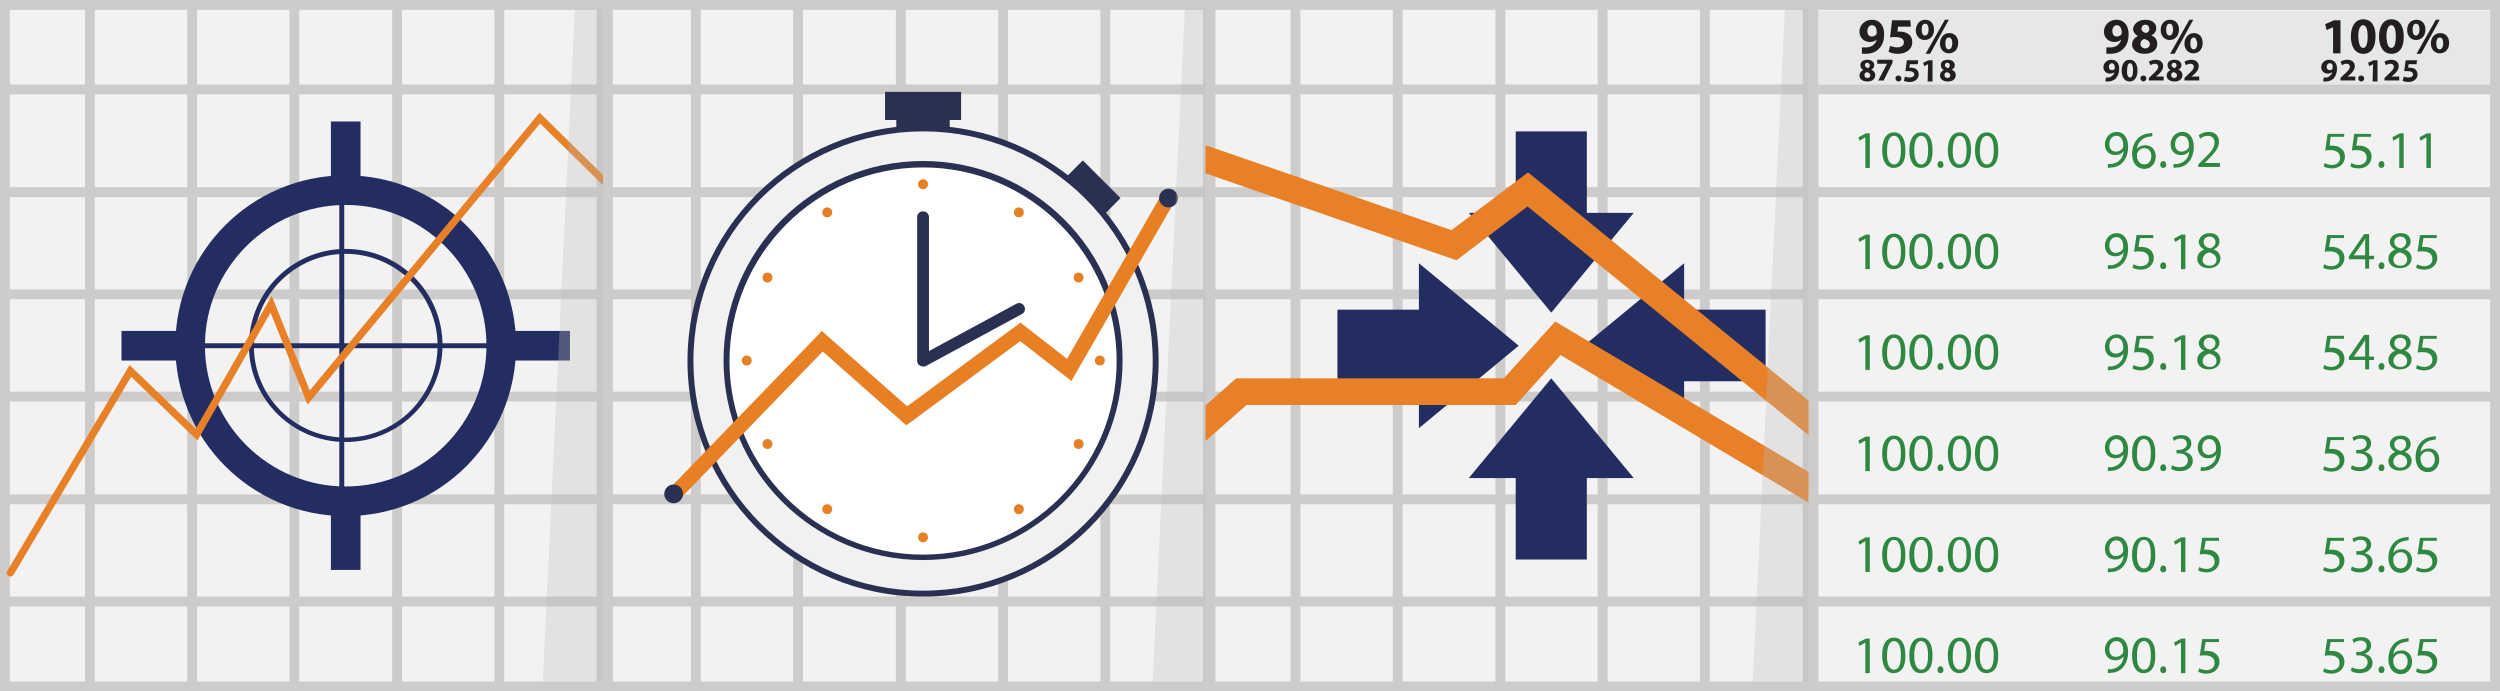 <svg xmlns="http://www.w3.org/2000/svg" width="506.2" height="140" viewBox="0 0 506.2 140"><rect x="0" y="0" width="506.2" height="140" fill="#808080" stroke="none"/><path fill="#F3F2F2" d="M1 1h138v138H1z"/><path fill="#CDCCCB" d="M138 2v136H2V2h136m2-2H0v140h140V0z"/><path d="M18.2 140V0m20.7 140V0m20.7 140V0m20.8 140V0m20.7 140V0m20.7 140V0M0 18.1h140M0 38.9h140M0 59.6h140M0 80.3h140M0 101.1h140M0 121.8h140" fill="none" stroke="#CDCCCB" stroke-width="2"/><path fill="#232D61" d="M70 41.5c15.7 0 28.5 12.8 28.5 28.5S85.7 98.5 70 98.5 41.5 85.7 41.5 70 54.3 41.5 70 41.5m0-6c-19 0-34.5 15.4-34.5 34.5 0 19 15.4 34.5 34.5 34.5s34.5-15.4 34.5-34.5S89 35.5 70 35.5zm0 15.9c10.2 0 18.6 8.3 18.6 18.6 0 10.2-8.3 18.6-18.6 18.6S51.4 80.3 51.4 70 59.8 51.4 70 51.4m0-1c-10.8 0-19.6 8.8-19.6 19.6S59.2 89.5 70 89.5s19.6-8.8 19.6-19.6S80.8 50.4 70 50.4z"/><path d="M70 24.6V40m0 59.9v15.5" fill="none" stroke="#232D61" stroke-width="6"/><g fill="none" stroke="#232D61"><path stroke-width="6" d="M115.4 70H100"/><path d="M99.2 70h-60m30 29.9V40"/><path stroke-width="6" d="M40 70H24.6"/></g><path fill="none" stroke="#E78026" stroke-width="1.486" stroke-linecap="round" d="M2.1 116l24.3-40.9L39.8 88l15.1-26.4 7.6 18.9 46.8-56.6 28.5 28"/><path opacity=".3" fill="#BBBDBF" d="M109.9 138h20V1.7h-13.5z"/><path fill="#F3F2F2" d="M123.1 1h138v138h-138z"/><path fill="#CDCCCB" d="M260.1 2v136h-136V2h136m2-2h-140v140h140V0z"/><path d="M140.9 140V0m20.7 140V0m20.8 140V0m20.7 140V0m20.7 140V0m20.8 140V0M122.1 18.1h140m-140 20.8h140m-140 20.7h140m-140 20.7h140m-140 20.8h140m-140 20.7h140" fill="none" stroke="#CDCCCB" stroke-width="2"/><path fill="#293052" d="M181.5 21.5h10.8v5.7h-10.8zm-2.3-2.9h15.4v5.7h-15.4zm43.66 25.542l-7.636-7.637 4.03-4.03 7.637 7.637z"/><path fill="#F1F1F1" d="M186.9 120.1c-25.9 0-47.1-21.1-47.1-47.1s21.1-47.1 47.1-47.1S234 47 234 73s-21.1 47.1-47.1 47.1z"/><path fill="#293052" d="M186.9 26.6c25.6 0 46.5 20.8 46.5 46.5 0 25.6-20.8 46.5-46.5 46.5s-46.5-20.8-46.5-46.5 20.9-46.5 46.5-46.5m0-1.2c-26.3 0-47.7 21.3-47.7 47.7 0 26.3 21.3 47.7 47.7 47.7 26.3 0 47.7-21.3 47.7-47.7 0-26.4-21.4-47.7-47.7-47.7z"/><path fill="#fff" d="M186.9 112.8c-21.9 0-39.8-17.9-39.8-39.8s17.9-39.8 39.8-39.8 39.8 17.9 39.8 39.8c0 22-17.8 39.8-39.8 39.8z"/><path fill="#293052" d="M186.9 33.9c21.6 0 39.2 17.6 39.2 39.2s-17.6 39.2-39.2 39.2-39.2-17.6-39.2-39.2c.1-21.6 17.6-39.2 39.2-39.2m0-1.3c-22.3 0-40.4 18.1-40.4 40.4s18.1 40.4 40.4 40.4c22.3 0 40.4-18.1 40.4-40.4.1-22.3-18.1-40.4-40.4-40.4zm0 41.6c-.7 0-1.2-.5-1.2-1.2V44c0-.7.5-1.2 1.2-1.2s1.2.5 1.2 1.2v29c0 .7-.5 1.2-1.2 1.2zm0 0c-.4 0-.8-.2-1-.6-.3-.6-.1-1.3.5-1.6l19.4-10.5c.6-.3 1.3-.1 1.6.5.3.6.1 1.3-.5 1.6l-19.4 10.5c-.2.1-.4.1-.6.1z"/><circle fill="#E78024" cx="151.2" cy="73" r="1"/><circle fill="#E78024" cx="222.7" cy="73" r="1"/><circle fill="#E78024" cx="167.5" cy="103.1" r="1"/><circle fill="#E78024" cx="206.3" cy="43" r="1"/><circle fill="#E78024" cx="155.4" cy="89.9" r="1"/><circle fill="#E78024" cx="218.4" cy="56.2" r="1"/><circle fill="#E78024" cx="206.3" cy="103.1" r="1"/><circle fill="#E78024" cx="167.5" cy="43" r="1"/><circle fill="#E78024" cx="218.4" cy="89.9" r="1"/><circle fill="#E78024" cx="155.4" cy="56.2" r="1"/><circle fill="#E78024" cx="186.9" cy="37.3" r="1"/><circle fill="#E78024" cx="186.9" cy="108.8" r="1"/><path fill="none" stroke="#E78024" stroke-width="3" d="M136.6 100l29.9-30.9 17.1 15.1 23-17 9.9 7.7 20-34.8"/><circle fill="#293052" cx="136.4" cy="100" r="1.9"/><circle fill="#293052" cx="236.6" cy="40.1" r="1.9"/><path opacity=".3" fill="#BBBDBF" d="M233.4 138h20V1.7h-13.5z"/><path fill="#F3F2F2" d="M245.1 1h138v138h-138z"/><path fill="#CDCCCB" d="M382.1 2v136h-136V2h136m2-2h-140v140h140V0z"/><path d="M262.3 140V0M283 140V0m20.8 140V0m20.7 140V0m20.7 140V0M366 140V0M244.1 18.1h140m-140 20.8h140m-140 20.7h140m-140 20.7h140m-140 20.8h140m-140 20.7h140" fill="none" stroke="#CDCCCB" stroke-width="2"/><path d="M287.3 86.7L307.5 70l-20.2-16.7v9.4h-16.5v14.5h16.5zm53.7 0L320.7 70 341 53.3v9.4h16.5v14.5H341zm-43.6-43.6l16.7 20.2 16.7-20.2h-9.5V26.6h-14.4v16.5zm0 53.7l16.7-20.2 16.7 20.2h-9.5v16.5h-14.4V96.8z" fill="#232D61"/><path fill="#E78026" d="M309.3 41.8l74.8 60.9v-7l-74.7-60.8-15.5 11.7-49.8-17.2v5.7l50.8 17.6zm5.6 23.3l-10.4 11.5h-54.2l-6.2 5.5v7.2l8.3-7.3h54.5l9.1-10.1 68.1 40.5v-6.2z"/><path opacity=".3" fill="#BBBDBF" d="M354.9 138h20V1.7h-13.5z"/><path fill="#F3F2F2" d="M367.2 1h138v138h-138z"/><path fill="#CDCCCB" d="M504.2 2v136h-136V2h136m2-2h-140v140h140V0z"/><path d="M366.2 18.1h140m-140 20.8h140m-140 20.7h140m-140 20.7h140m-140 20.8h140m-140 20.7h140" fill="none" stroke="#CDCCCB" stroke-width="2"/><path d="M377.7 27.8l-1.2.7-.2-.7 1.5-.8h.8v7h-.9v-6.2zm5.7 6.2c-1.4 0-2.3-1.3-2.3-3.6 0-2.4 1-3.6 2.4-3.6 1.5 0 2.3 1.3 2.3 3.5.1 2.4-.8 3.7-2.4 3.7zm.1-.7c1 0 1.4-1.1 1.4-2.9 0-1.7-.4-2.9-1.4-2.9-.9 0-1.4 1.1-1.4 2.9-.1 1.8.5 2.9 1.4 2.9zm5.4.7c-1.4 0-2.3-1.3-2.3-3.6 0-2.4 1-3.6 2.4-3.6 1.5 0 2.3 1.3 2.3 3.5.1 2.4-.8 3.7-2.4 3.7zm.1-.7c1 0 1.4-1.1 1.4-2.9 0-1.7-.4-2.9-1.4-2.9-.9 0-1.4 1.1-1.4 2.9 0 1.8.5 2.9 1.4 2.9zm3.9.7c-.4 0-.6-.3-.6-.7 0-.4.3-.7.6-.7.4 0 .6.3.6.7.1.4-.2.7-.6.7zm3.8 0c-1.4 0-2.3-1.3-2.3-3.6 0-2.4 1-3.6 2.4-3.6 1.5 0 2.3 1.3 2.3 3.5 0 2.4-.9 3.7-2.4 3.7zm.1-.7c1 0 1.4-1.1 1.4-2.9 0-1.7-.4-2.9-1.4-2.9-.9 0-1.4 1.1-1.4 2.9-.1 1.8.5 2.9 1.4 2.9zm5.4.7c-1.4 0-2.3-1.3-2.3-3.6 0-2.4 1-3.6 2.4-3.6 1.5 0 2.3 1.3 2.3 3.5.1 2.4-.8 3.7-2.4 3.7zm.1-.7c1 0 1.4-1.1 1.4-2.9 0-1.7-.4-2.9-1.4-2.9-.9 0-1.4 1.1-1.4 2.9-.1 1.8.5 2.9 1.4 2.9zm-24.6 15l-1.2.7-.2-.7 1.5-.8h.8v7h-.9v-6.2zm5.7 6.2c-1.4 0-2.3-1.3-2.3-3.6 0-2.4 1-3.6 2.4-3.6 1.5 0 2.3 1.3 2.3 3.5.1 2.4-.8 3.7-2.4 3.7zm.1-.7c1 0 1.4-1.1 1.4-2.9 0-1.7-.4-2.9-1.4-2.9-.9 0-1.4 1.1-1.4 2.9-.1 1.8.5 2.9 1.4 2.9zm5.4.7c-1.4 0-2.3-1.3-2.3-3.6 0-2.4 1-3.6 2.4-3.6 1.5 0 2.3 1.3 2.3 3.5.1 2.4-.8 3.7-2.4 3.7zm.1-.7c1 0 1.4-1.1 1.4-2.9 0-1.7-.4-2.9-1.4-2.9-.9 0-1.4 1.1-1.4 2.9 0 1.8.5 2.9 1.4 2.9zm3.9.7c-.4 0-.6-.3-.6-.7 0-.4.3-.7.6-.7.4 0 .6.3.6.7.1.4-.2.7-.6.7zm3.8 0c-1.4 0-2.3-1.3-2.3-3.6 0-2.4 1-3.6 2.4-3.6 1.5 0 2.3 1.3 2.3 3.5 0 2.4-.9 3.7-2.4 3.7zm.1-.7c1 0 1.4-1.1 1.4-2.9 0-1.7-.4-2.9-1.4-2.9-.9 0-1.4 1.1-1.4 2.9-.1 1.8.5 2.9 1.4 2.9zm5.4.7c-1.4 0-2.3-1.3-2.3-3.6 0-2.4 1-3.6 2.4-3.6 1.5 0 2.3 1.3 2.3 3.5.1 2.4-.8 3.7-2.4 3.7zm.1-.7c1 0 1.4-1.1 1.4-2.9 0-1.7-.4-2.9-1.4-2.9-.9 0-1.4 1.1-1.4 2.9-.1 1.8.5 2.9 1.4 2.9zm-24.6 14.9l-1.2.7-.2-.7 1.5-.8h.8v7h-.9v-6.2zm5.7 6.2c-1.4 0-2.3-1.3-2.3-3.6 0-2.4 1-3.6 2.4-3.6 1.5 0 2.3 1.3 2.3 3.5.1 2.4-.8 3.7-2.4 3.7zm.1-.7c1 0 1.4-1.1 1.4-2.9 0-1.7-.4-2.9-1.4-2.9-.9 0-1.4 1.1-1.4 2.9-.1 1.8.5 2.9 1.4 2.9zm5.4.7c-1.4 0-2.3-1.3-2.3-3.6 0-2.4 1-3.6 2.4-3.6 1.5 0 2.3 1.3 2.3 3.5.1 2.4-.8 3.7-2.4 3.7zm.1-.7c1 0 1.4-1.1 1.4-2.9 0-1.7-.4-2.9-1.4-2.9-.9 0-1.4 1.1-1.4 2.9s.5 2.9 1.4 2.9zm3.9.7c-.4 0-.6-.3-.6-.7 0-.4.3-.7.6-.7.4 0 .6.3.6.7.1.5-.2.7-.6.7zm3.8 0c-1.4 0-2.3-1.3-2.3-3.6 0-2.4 1-3.6 2.4-3.6 1.5 0 2.3 1.3 2.3 3.5 0 2.4-.9 3.7-2.4 3.7zm.1-.7c1 0 1.4-1.1 1.4-2.9 0-1.7-.4-2.9-1.4-2.9-.9 0-1.4 1.1-1.4 2.9-.1 1.8.5 2.9 1.4 2.9zm5.4.7c-1.4 0-2.3-1.3-2.3-3.6 0-2.4 1-3.6 2.4-3.6 1.5 0 2.3 1.3 2.3 3.5.1 2.4-.8 3.7-2.4 3.7zm.1-.7c1 0 1.4-1.1 1.4-2.9 0-1.7-.4-2.9-1.4-2.9-.9 0-1.4 1.1-1.4 2.9-.1 1.8.5 2.9 1.4 2.9zm-24.6 15l-1.2.7-.2-.7 1.5-.8h.8v7h-.9v-6.2zm5.7 6.2c-1.4 0-2.3-1.3-2.3-3.6 0-2.4 1-3.6 2.4-3.6 1.5 0 2.3 1.3 2.3 3.5.1 2.4-.8 3.7-2.4 3.7zm.1-.7c1 0 1.4-1.1 1.4-2.9 0-1.7-.4-2.9-1.4-2.9-.9 0-1.4 1.1-1.4 2.9-.1 1.8.5 2.9 1.4 2.9zm5.4.7c-1.4 0-2.3-1.3-2.3-3.6 0-2.4 1-3.6 2.4-3.6 1.5 0 2.3 1.3 2.3 3.5.1 2.4-.8 3.7-2.4 3.7zm.1-.7c1 0 1.4-1.1 1.4-2.9 0-1.7-.4-2.9-1.4-2.9-.9 0-1.4 1.1-1.4 2.9s.5 2.9 1.4 2.9zm3.9.7c-.4 0-.6-.3-.6-.7 0-.4.3-.7.6-.7.4 0 .6.3.6.7.1.4-.2.7-.6.7zm3.8 0c-1.4 0-2.3-1.3-2.3-3.6 0-2.4 1-3.6 2.4-3.6 1.5 0 2.3 1.3 2.3 3.5 0 2.4-.9 3.7-2.4 3.7zm.1-.7c1 0 1.4-1.1 1.4-2.9 0-1.7-.4-2.9-1.4-2.9-.9 0-1.4 1.1-1.4 2.9-.1 1.8.5 2.9 1.4 2.9zm5.4.7c-1.4 0-2.3-1.3-2.3-3.6 0-2.4 1-3.6 2.4-3.6 1.5 0 2.3 1.3 2.3 3.5.1 2.4-.8 3.7-2.4 3.7zm.1-.7c1 0 1.4-1.1 1.4-2.9 0-1.7-.4-2.9-1.4-2.9-.9 0-1.4 1.1-1.4 2.9-.1 1.8.5 2.9 1.4 2.9zm-24.6 14.9l-1.2.7-.2-.7 1.5-.8h.8v7h-.9v-6.2zm5.7 6.3c-1.4 0-2.3-1.3-2.3-3.6 0-2.4 1-3.6 2.4-3.6 1.5 0 2.3 1.3 2.3 3.5.1 2.4-.8 3.7-2.4 3.7zm.1-.8c1 0 1.4-1.1 1.4-2.9 0-1.7-.4-2.9-1.4-2.9-.9 0-1.4 1.1-1.4 2.9-.1 1.8.5 2.9 1.4 2.9zm5.4.8c-1.4 0-2.3-1.3-2.3-3.6 0-2.4 1-3.6 2.4-3.6 1.5 0 2.3 1.3 2.3 3.5.1 2.4-.8 3.7-2.4 3.7zm.1-.8c1 0 1.4-1.1 1.4-2.9 0-1.7-.4-2.9-1.4-2.9-.9 0-1.4 1.1-1.4 2.9s.5 2.9 1.4 2.9zm3.9.8c-.4 0-.6-.3-.6-.7 0-.4.3-.7.6-.7.4 0 .6.3.6.7.1.4-.2.7-.6.7zm3.8 0c-1.4 0-2.3-1.3-2.3-3.6 0-2.4 1-3.6 2.4-3.6 1.5 0 2.3 1.3 2.3 3.5 0 2.4-.9 3.7-2.4 3.7zm.1-.8c1 0 1.4-1.1 1.4-2.9 0-1.7-.4-2.9-1.4-2.9-.9 0-1.4 1.1-1.4 2.9-.1 1.8.5 2.9 1.4 2.9zm5.4.8c-1.4 0-2.3-1.3-2.3-3.6 0-2.4 1-3.6 2.4-3.6 1.5 0 2.3 1.3 2.3 3.5.1 2.4-.8 3.7-2.4 3.7zm.1-.8c1 0 1.4-1.1 1.4-2.9 0-1.7-.4-2.9-1.4-2.9-.9 0-1.4 1.1-1.4 2.9-.1 1.8.5 2.9 1.4 2.9zm-24.6 15l-1.2.7-.2-.7 1.5-.8h.8v7h-.9v-6.2zm5.7 6.2c-1.4 0-2.3-1.3-2.3-3.6 0-2.4 1-3.6 2.4-3.6 1.5 0 2.3 1.3 2.3 3.5.1 2.4-.8 3.7-2.4 3.7zm.1-.7c1 0 1.4-1.1 1.4-2.9 0-1.7-.4-2.9-1.4-2.9-.9 0-1.4 1.1-1.4 2.9-.1 1.8.5 2.9 1.4 2.9zm5.4.7c-1.4 0-2.3-1.3-2.3-3.6 0-2.4 1-3.6 2.4-3.6 1.5 0 2.3 1.3 2.3 3.5.1 2.4-.8 3.7-2.4 3.7zm.1-.7c1 0 1.4-1.1 1.4-2.9 0-1.7-.4-2.9-1.4-2.9-.9 0-1.4 1.1-1.4 2.9s.5 2.9 1.4 2.9zm3.9.7c-.4 0-.6-.3-.6-.7 0-.4.3-.7.6-.7.4 0 .6.3.6.7.1.4-.2.7-.6.7zm3.8 0c-1.4 0-2.3-1.3-2.3-3.6 0-2.4 1-3.6 2.4-3.6 1.5 0 2.3 1.3 2.3 3.5 0 2.4-.9 3.7-2.4 3.7zm.1-.7c1 0 1.4-1.1 1.4-2.9 0-1.7-.4-2.9-1.4-2.9-.9 0-1.4 1.1-1.4 2.9-.1 1.8.5 2.9 1.4 2.9zm5.4.7c-1.4 0-2.3-1.3-2.3-3.6 0-2.4 1-3.6 2.4-3.6 1.5 0 2.3 1.3 2.3 3.5.1 2.4-.8 3.7-2.4 3.7zm.1-.7c1 0 1.4-1.1 1.4-2.9 0-1.7-.4-2.9-1.4-2.9-.9 0-1.4 1.1-1.4 2.9-.1 1.8.5 2.9 1.4 2.9z" fill="#2E8842"/><path fill="#E6E7E8" d="M368.3 2.2h135.8V17H368.3z"/><path d="M377.2 9.6h.7c.5 0 1-.2 1.3-.4.4-.3.7-.7.8-1.2-.3.3-.7.5-1.4.5-1.1 0-2.1-.8-2.1-2.1S377.6 4 379 4c1.7 0 2.5 1.3 2.5 2.9 0 1.4-.4 2.4-1.2 3.1-.6.6-1.5.9-2.6.9h-.7V9.6h.2zm1.8-4.5c-.5 0-.9.5-.9 1.2 0 .6.3 1.1.9 1.1.4 0 .7-.2.9-.4.1-.1.1-.2.1-.4 0-.8-.2-1.5-1-1.5zm7.9.3h-2.6l-.1 1h.4c.6 0 1.3.1 1.8.5.5.3.8.9.8 1.7 0 1.2-1.1 2.3-2.9 2.3-.8 0-1.5-.2-1.9-.4l.3-1.2c.3.1.9.3 1.5.3s1.3-.3 1.3-1-.5-1.1-1.9-1.1c-.4 0-.6 0-.9.1l.4-3.5h3.7l.1 1.3zm2.9-1.4c1.1 0 1.8.8 1.8 2 0 1.4-.9 2.1-1.9 2.1s-1.8-.8-1.8-2c.1-1.2.8-2.1 1.9-2.1zm0 .8c-.5 0-.7.5-.7 1.2s.2 1.2.7 1.2c.4 0 .7-.5.7-1.2s-.2-1.2-.7-1.2zm.1 6.1l3.9-6.9h.8l-3.8 6.9h-.9zm4.8-4.2c1.1 0 1.8.8 1.8 2 0 1.4-.9 2.1-1.9 2.1s-1.8-.8-1.8-2c0-1.1.7-2.1 1.9-2.1zm-.1.9c-.5 0-.7.5-.7 1.2s.2 1.2.7 1.2c.4 0 .7-.5.7-1.2s-.2-1.2-.7-1.2zm-16.5 4.5c1 0 1.4.6 1.4 1.1 0 .4-.2.7-.6.9.4.2.8.5.8 1.1 0 .8-.6 1.3-1.6 1.3-1.1 0-1.6-.6-1.6-1.2 0-.5.3-.9.8-1.1-.4-.2-.6-.6-.6-.9-.1-.8.6-1.2 1.4-1.2zm0 3.7c.3 0 .6-.2.6-.5 0-.4-.3-.6-.7-.7-.3.1-.5.3-.5.6s.2.6.6.6zm0-3.1c-.3 0-.5.2-.5.5s.3.5.6.6c.2-.1.4-.3.4-.5 0-.3-.2-.6-.5-.6zm5.1-.6v.6l-1.8 3.6h-1.1l1.8-3.4h-2v-.8h3.1zm1.2 4.4c-.3 0-.6-.3-.6-.6 0-.4.2-.6.6-.6.3 0 .6.2.6.6 0 .3-.2.6-.6.6zm3.9-3.5h-1.6l-.1.7h.3c.4 0 .8.1 1.1.3.3.2.5.6.5 1.1 0 .8-.7 1.5-1.8 1.5-.5 0-.9-.1-1.2-.2l.2-.9c.2.1.6.2 1 .2s.9-.2.9-.6-.3-.7-1.2-.7h-.6l.3-2.2h2.3l-.1.8zm2.1 0l-.8.4-.2-.7 1.1-.5h.8v4.3h-1l.1-3.5zm4-.9c1 0 1.4.6 1.4 1.1 0 .4-.2.7-.6.9.4.2.8.5.8 1.1 0 .8-.6 1.3-1.6 1.3-1.1 0-1.6-.6-1.6-1.2 0-.5.3-.9.8-1.1-.4-.2-.6-.6-.6-.9-.1-.8.5-1.2 1.4-1.2zm-.1 3.7c.3 0 .6-.2.6-.5 0-.4-.3-.6-.7-.7-.3.1-.5.3-.5.6s.3.6.6.6zm0-3.1c-.3 0-.5.2-.5.5s.3.5.6.6c.2-.1.4-.3.4-.5 0-.3-.1-.6-.5-.6zM426.7 9.6h.7c.5 0 1-.2 1.3-.4.4-.3.7-.7.8-1.2-.3.3-.7.5-1.4.5-1.1 0-2.1-.8-2.1-2.1s1.1-2.4 2.5-2.4c1.7 0 2.5 1.3 2.5 2.9 0 1.4-.4 2.4-1.2 3.1-.6.6-1.5.9-2.6.9h-.7V9.6h.2zm1.9-4.5c-.5 0-.9.5-.9 1.2 0 .6.3 1.1.9 1.1.4 0 .7-.2.9-.4.1-.1.1-.2.1-.4 0-.8-.3-1.5-1-1.5zm5.8-1.1c1.6 0 2.2.9 2.2 1.7 0 .6-.3 1.1-1 1.5.7.2 1.2.8 1.2 1.7 0 1.2-1 2-2.6 2-1.7 0-2.5-1-2.5-1.9 0-.8.5-1.4 1.2-1.7-.6-.3-1-.9-1-1.5.2-1.1 1.2-1.8 2.5-1.8zm0 5.8c.5 0 .9-.4.9-.8 0-.6-.4-.9-1.1-1.1-.5.1-.8.5-.8 1s.4.9 1 .9zm0-4.8c-.5 0-.8.4-.8.8 0 .5.4.7.9.9.4-.1.7-.4.7-.8 0-.5-.3-.9-.8-.9zm5-1c1.1 0 1.8.8 1.8 2 0 1.4-.9 2.1-1.9 2.1s-1.8-.8-1.8-2 .7-2.1 1.9-2.1zm-.1.8c-.5 0-.7.5-.7 1.2s.2 1.2.7 1.2c.4 0 .7-.5.7-1.2s-.2-1.2-.7-1.2zm.1 6.1l3.9-6.9h.8l-3.8 6.9h-.9zm4.8-4.2c1.1 0 1.8.8 1.8 2 0 1.4-.9 2.1-1.9 2.1s-1.8-.8-1.8-2c0-1.1.8-2.1 1.9-2.1zm0 .9c-.5 0-.7.5-.7 1.2s.2 1.2.7 1.2c.4 0 .7-.5.7-1.2-.1-.7-.3-1.2-.7-1.2zm-17.8 8.1h.4c.3 0 .6-.1.8-.3.3-.2.5-.5.5-.8-.2.2-.5.3-.9.3-.7 0-1.3-.5-1.3-1.3s.7-1.5 1.6-1.5c1.1 0 1.6.8 1.6 1.8 0 .9-.3 1.5-.7 2-.4.4-1 .6-1.6.6h-.5l.1-.8zm1.2-2.9c-.3 0-.6.3-.6.7s.2.7.6.7c.3 0 .5-.1.6-.3v-.3c0-.4-.2-.8-.6-.8zm3.6 3.7c-1.1 0-1.6-1-1.6-2.2 0-1.2.5-2.2 1.6-2.2s1.6 1 1.6 2.2c0 1.2-.5 2.2-1.6 2.2zm.1-.8c.4 0 .6-.5.6-1.5 0-.9-.2-1.4-.6-1.4s-.6.5-.6 1.4c-.1 1 .2 1.5.6 1.5zm2.7.8c-.3 0-.6-.3-.6-.6 0-.4.2-.6.6-.6.3 0 .6.2.6.6 0 .3-.3.6-.6.6zm1.1-.1v-.6l.5-.5c.9-.8 1.4-1.3 1.4-1.8 0-.3-.2-.6-.7-.6-.4 0-.7.2-.9.3l-.3-.7c.3-.2.8-.4 1.4-.4 1 0 1.5.6 1.5 1.3 0 .7-.5 1.3-1.1 1.8l-.4.3h1.6v.8h-3v.1zm5.2-4.3c1 0 1.4.6 1.4 1.1 0 .4-.2.7-.6.9.4.2.8.5.8 1.1 0 .8-.6 1.3-1.6 1.3-1.1 0-1.6-.6-1.6-1.2 0-.5.3-.9.8-1.1-.4-.2-.6-.6-.6-.9-.1-.8.5-1.2 1.4-1.2zm-.1 3.7c.3 0 .6-.2.6-.5 0-.4-.3-.6-.7-.7-.3.1-.5.3-.5.6s.3.6.6.6zm0-3.1c-.3 0-.5.2-.5.5s.3.5.6.6c.2-.1.4-.3.4-.5 0-.3-.1-.6-.5-.6zm2.1 3.7v-.6l.5-.5c.9-.8 1.4-1.3 1.4-1.8 0-.3-.2-.6-.7-.6-.4 0-.7.2-.9.3l-.3-.7c.3-.2.8-.4 1.4-.4 1 0 1.5.6 1.5 1.3 0 .7-.5 1.3-1.1 1.8l-.4.3h1.6v.8h-3v.1zM472.4 5.5l-1.3.6-.3-1.2 1.8-.8h1.3v6.7h-1.5V5.5zm6.1 5.4c-1.7 0-2.5-1.6-2.5-3.5s.8-3.5 2.5-3.5c1.8 0 2.5 1.6 2.5 3.4 0 2.2-.8 3.6-2.5 3.6zm0-1.2c.6 0 .9-.8.9-2.3s-.3-2.3-.9-2.3c-.6 0-1 .8-1 2.3.1 1.6.4 2.3 1 2.3zm5.7 1.2c-1.7 0-2.5-1.6-2.5-3.5s.8-3.5 2.5-3.5c1.8 0 2.5 1.6 2.5 3.4.1 2.2-.8 3.6-2.5 3.6zm0-1.2c.6 0 .9-.8.9-2.3s-.3-2.3-.9-2.3-1 .8-1 2.3c.1 1.6.4 2.3 1 2.3zm5.1-5.7c1.1 0 1.8.8 1.8 2 0 1.4-.9 2.1-1.9 2.1s-1.8-.8-1.8-2 .7-2.1 1.9-2.1zm-.1.8c-.5 0-.7.5-.7 1.2s.2 1.2.7 1.2c.4 0 .7-.5.7-1.2s-.2-1.2-.7-1.2zm.1 6.1l3.9-6.9h.8l-3.8 6.9h-.9zm4.8-4.2c1.1 0 1.8.8 1.8 2 0 1.4-.9 2.1-1.9 2.1s-1.8-.8-1.8-2c0-1.1.7-2.1 1.9-2.1zm-.1.9c-.5 0-.7.5-.7 1.2s.2 1.2.7 1.2c.4 0 .7-.5.7-1.2s-.2-1.2-.7-1.2zm-23.5 8.1h.4c.3 0 .6-.1.8-.3.3-.2.5-.5.5-.8-.2.2-.5.3-.9.3-.7 0-1.3-.5-1.3-1.3s.7-1.5 1.6-1.5c1.1 0 1.6.8 1.6 1.8 0 .9-.3 1.5-.7 2-.4.4-1 .6-1.6.6h-.5l.1-.8zm1.2-2.9c-.3 0-.6.3-.6.7s.2.7.6.7c.3 0 .5-.1.6-.3v-.3c.1-.4-.1-.8-.6-.8zm2.2 3.6v-.6l.5-.5c.9-.8 1.4-1.3 1.4-1.8 0-.3-.2-.6-.7-.6-.4 0-.7.2-.9.3l-.3-.7c.3-.2.8-.4 1.4-.4 1 0 1.5.6 1.5 1.3 0 .7-.5 1.3-1.1 1.8l-.4.3h1.6v.8h-3v.1zm4.2.1c-.3 0-.6-.3-.6-.6 0-.4.2-.6.6-.6.3 0 .6.2.6.6 0 .3-.2.6-.6.6zm2.4-3.5l-.8.4-.2-.7 1.1-.5h.8v4.3h-1l.1-3.5zm2.3 3.4v-.6l.5-.5c.9-.8 1.4-1.3 1.4-1.8 0-.3-.2-.6-.7-.6-.4 0-.7.2-.9.3l-.3-.7c.3-.2.8-.4 1.4-.4 1 0 1.5.6 1.5 1.3 0 .7-.5 1.3-1.1 1.8l-.4.3h1.6v.8h-3v.1zm6.5-3.4h-1.6l-.1.7h.3c.4 0 .8.1 1.1.3.3.2.5.6.5 1.1 0 .8-.7 1.5-1.8 1.5-.5 0-.9-.1-1.2-.2l.2-.9c.2.1.6.2 1 .2s.9-.2.9-.6-.3-.7-1.2-.7h-.6l.3-2.2h2.3l-.1.8z" fill="#231F20"/><path d="M426.8 33.2h.8c.5-.1 1.1-.3 1.5-.7.5-.4.8-1 .9-1.9-.4.5-.9.8-1.7.8-1.3 0-2.1-.9-2.1-2.2 0-1.3 1-2.5 2.4-2.5s2.3 1.2 2.3 3c0 1.5-.5 2.6-1.2 3.3-.5.5-1.3.9-2 .9-.3 0-.7.1-.9.1v-.8zm1.7-5.7c-.8 0-1.4.7-1.4 1.7 0 .9.5 1.5 1.3 1.5.6 0 1.1-.3 1.4-.7 0-.1.1-.2.1-.3.1-1.3-.4-2.2-1.4-2.2zm7.3.1c-.2 0-.4 0-.7.1-1.5.2-2.3 1.3-2.4 2.5.3-.5.9-.8 1.7-.8 1.2 0 2.1.9 2.1 2.3 0 1.3-.9 2.5-2.3 2.5-1.5 0-2.5-1.2-2.5-3 0-1.4.5-2.5 1.2-3.2.6-.6 1.4-.9 2.2-1 .3 0 .5-.1.7-.1v.7zm-1.6 5.7c.8 0 1.4-.7 1.4-1.7s-.6-1.6-1.4-1.6c-.6 0-1.1.3-1.4.9-.1.1-.1.2-.1.4-.1 1.1.5 2 1.5 2zm3.8.7c-.4 0-.6-.3-.6-.7 0-.4.3-.7.6-.7.4 0 .6.3.6.7.1.4-.2.7-.6.7zm2.1-.8h.8c.5-.1 1.1-.3 1.5-.7.5-.4.8-1 .9-1.9-.4.5-.9.8-1.7.8-1.3 0-2.1-.9-2.1-2.2 0-1.3 1-2.5 2.4-2.5s2.3 1.2 2.3 3c0 1.5-.5 2.6-1.2 3.3-.5.5-1.3.9-2 .9-.3 0-.7.1-.9.1v-.8zm1.7-5.7c-.8 0-1.4.7-1.4 1.7 0 .9.5 1.5 1.3 1.5.6 0 1.1-.3 1.4-.7 0-.1.1-.2.1-.3.1-1.3-.4-2.2-1.4-2.2zm3.3 6.4v-.6l.7-.7c1.8-1.7 2.6-2.6 2.6-3.7 0-.7-.3-1.4-1.4-1.4-.6 0-1.2.3-1.5.6l-.3-.7c.5-.4 1.2-.7 2-.7 1.5 0 2.1 1 2.1 2 0 1.3-.9 2.3-2.4 3.8l-.5.5h3.1v.8h-4.4v.1zm-18.3 19.8h.8c.5-.1 1.1-.3 1.5-.7.5-.4.8-1 .9-1.9-.4.5-.9.8-1.7.8-1.3 0-2.1-.9-2.1-2.2 0-1.3 1-2.5 2.4-2.5s2.3 1.2 2.3 3c0 1.5-.5 2.6-1.2 3.3-.5.5-1.3.9-2 .9-.3 0-.7.1-.9.1v-.8zm1.7-5.7c-.8 0-1.4.7-1.4 1.7 0 .9.5 1.5 1.3 1.5.6 0 1.1-.3 1.4-.7 0-.1.1-.2.1-.3.1-1.3-.4-2.2-1.4-2.2zm7.5.2h-2.7L433 50h.6c.5 0 1.1.1 1.5.4.5.3 1 .9 1 1.8 0 1.4-1.1 2.4-2.6 2.4-.8 0-1.4-.2-1.7-.4l.2-.7c.3.2.9.4 1.5.4.9 0 1.7-.6 1.6-1.5 0-.9-.6-1.5-2-1.5-.4 0-.7 0-1 .1l.5-3.4h3.4v.6zm2 6.3c-.4 0-.6-.3-.6-.7 0-.4.3-.7.6-.7.4 0 .6.3.6.7.1.4-.2.7-.6.7zm3.6-6.2l-1.2.7-.2-.7 1.5-.8h.8v7h-.9v-6.2zm5.8-1.1c1.4 0 2 .8 2 1.7 0 .6-.3 1.2-1.2 1.6.9.3 1.4 1 1.4 1.8 0 1.2-1 2-2.4 2-1.5 0-2.3-.9-2.3-1.9 0-.9.5-1.5 1.4-1.9-.8-.4-1.1-1-1.1-1.6.1-.9 1-1.7 2.2-1.7zm0 6.6c.9 0 1.4-.5 1.4-1.2 0-.8-.6-1.3-1.5-1.5-.8.2-1.3.8-1.3 1.5-.1.6.5 1.2 1.4 1.2zm0-5.9c-.8 0-1.2.5-1.2 1.1 0 .7.5 1.1 1.3 1.3.6-.2 1.1-.6 1.1-1.3 0-.5-.4-1.1-1.2-1.1zm-20.6 26.3h.8c.5-.1 1.1-.3 1.5-.7.5-.4.8-1 .9-1.9-.4.5-.9.8-1.7.8-1.3 0-2.1-.9-2.1-2.2s1-2.5 2.4-2.5 2.3 1.2 2.3 3c0 1.5-.5 2.6-1.2 3.3-.5.5-1.3.9-2 .9-.3 0-.7.1-.9.1v-.8zm1.7-5.8c-.8 0-1.4.7-1.4 1.7 0 .9.5 1.5 1.3 1.5.6 0 1.1-.3 1.4-.7 0-.1.1-.2.1-.3.1-1.3-.4-2.2-1.4-2.2zm7.5.2h-2.7l-.3 1.8h.6c.5 0 1.1.1 1.5.4.5.3 1 .9 1 1.8 0 1.4-1.1 2.4-2.6 2.4-.8 0-1.4-.2-1.7-.4l.2-.7c.3.2.9.4 1.5.4.9 0 1.7-.6 1.6-1.5 0-.9-.6-1.5-2-1.5-.4 0-.7 0-1 .1l.5-3.4h3.4v.6zm2 6.3c-.4 0-.6-.3-.6-.7 0-.4.3-.7.6-.7.4 0 .6.3.6.7.1.5-.2.7-.6.7zm3.6-6.2l-1.2.7-.2-.7 1.5-.8h.8v7h-.9v-6.2zm5.8-1c1.4 0 2 .8 2 1.7 0 .6-.3 1.2-1.2 1.6.9.3 1.4 1 1.4 1.8 0 1.2-1 2-2.4 2-1.5 0-2.3-.9-2.3-1.9 0-.9.5-1.5 1.4-1.9-.8-.4-1.1-1-1.1-1.6.1-.9 1-1.7 2.2-1.7zm0 6.6c.9 0 1.4-.5 1.4-1.2 0-.8-.6-1.3-1.5-1.5-.8.2-1.3.8-1.3 1.5-.1.5.5 1.2 1.4 1.2zm0-5.9c-.8 0-1.2.5-1.2 1.1 0 .7.5 1.1 1.3 1.3.6-.2 1.1-.6 1.1-1.3 0-.5-.4-1.1-1.2-1.1zm-20.6 26.2h.8c.5-.1 1.1-.3 1.5-.7.5-.4.8-1 .9-1.9-.4.5-.9.8-1.7.8-1.3 0-2.1-.9-2.1-2.2 0-1.3 1-2.5 2.4-2.5s2.3 1.2 2.3 3c0 1.5-.5 2.6-1.2 3.3-.5.5-1.3.9-2 .9-.3 0-.7.1-.9.1v-.8zm1.7-5.7c-.8 0-1.4.7-1.4 1.7 0 .9.5 1.5 1.3 1.5.6 0 1.1-.3 1.4-.7 0-.1.1-.2.1-.3.1-1.3-.4-2.2-1.4-2.2zm5.5 6.5c-1.4 0-2.3-1.3-2.3-3.6 0-2.4 1-3.6 2.4-3.6 1.5 0 2.3 1.3 2.3 3.5.1 2.4-.8 3.7-2.4 3.7zm.1-.7c1 0 1.4-1.1 1.4-2.9 0-1.7-.4-2.9-1.4-2.9-.9 0-1.4 1.1-1.4 2.9-.1 1.8.5 2.9 1.4 2.9zm3.9.7c-.4 0-.6-.3-.6-.7 0-.4.3-.7.6-.7.4 0 .6.3.6.7.1.4-.2.7-.6.7zm1.8-1.2c.3.2.9.4 1.6.4 1.2 0 1.6-.8 1.6-1.4 0-1-.9-1.4-1.8-1.4h-.5v-.7h.5c.7 0 1.6-.4 1.6-1.2 0-.6-.4-1.1-1.2-1.1-.6 0-1.1.2-1.4.5l-.3-.7c.4-.3 1.1-.5 1.8-.5 1.4 0 2 .8 2 1.7 0 .7-.4 1.3-1.3 1.7.9.2 1.6.8 1.6 1.8 0 1.1-.9 2.1-2.6 2.1-.8 0-1.5-.2-1.8-.5l.2-.7zm5.8.4h.8c.5-.1 1.1-.3 1.5-.7.5-.4.8-1 .9-1.9-.4.5-.9.8-1.7.8-1.3 0-2.1-.9-2.1-2.2 0-1.3 1-2.5 2.4-2.5s2.3 1.2 2.3 3c0 1.5-.5 2.6-1.2 3.3-.5.5-1.3.9-2 .9-.3 0-.7.1-.9.1v-.8zm1.7-5.7c-.8 0-1.4.7-1.4 1.7 0 .9.5 1.5 1.3 1.5.6 0 1.1-.3 1.4-.7 0-.1.1-.2.1-.3.1-1.3-.4-2.2-1.4-2.2zm-20.5 26.2h.8c.5-.1 1.1-.3 1.5-.7.5-.4.8-1 .9-1.9-.4.5-.9.8-1.7.8-1.3 0-2.1-.9-2.1-2.2 0-1.3 1-2.5 2.4-2.5s2.3 1.2 2.3 3c0 1.5-.5 2.6-1.2 3.3-.5.5-1.3.9-2 .9-.3 0-.7.1-.9.1v-.8zm1.7-5.7c-.8 0-1.4.7-1.4 1.7 0 .9.5 1.5 1.3 1.5.6 0 1.1-.3 1.4-.7 0-.1.1-.2.1-.3.1-1.3-.4-2.2-1.4-2.2zm5.5 6.5c-1.4 0-2.3-1.3-2.3-3.6 0-2.4 1-3.6 2.4-3.6 1.5 0 2.3 1.3 2.3 3.5.1 2.4-.8 3.7-2.4 3.7zm.1-.8c1 0 1.4-1.1 1.4-2.9 0-1.7-.4-2.9-1.4-2.9-.9 0-1.4 1.1-1.4 2.9-.1 1.8.5 2.9 1.4 2.9zm3.9.8c-.4 0-.6-.3-.6-.7 0-.4.3-.7.6-.7.4 0 .6.3.6.7.1.4-.2.7-.6.7zm3.6-6.3l-1.2.7-.2-.7 1.5-.8h.8v7h-.9v-6.2zm7.7-.1h-2.7l-.3 1.8h.6c.5 0 1.1.1 1.5.4.5.3 1 .9 1 1.8 0 1.4-1.1 2.4-2.6 2.4-.8 0-1.4-.2-1.7-.4l.2-.7c.3.2.9.4 1.5.4.9 0 1.7-.6 1.6-1.5 0-.9-.6-1.5-2-1.5-.4 0-.7 0-1 .1l.5-3.4h3.4v.6zm-22.5 26h.8c.5-.1 1.1-.3 1.5-.7.5-.4.8-1 .9-1.9-.4.5-.9.8-1.7.8-1.3 0-2.1-.9-2.1-2.2s1-2.5 2.4-2.5 2.3 1.2 2.3 3c0 1.5-.5 2.6-1.2 3.3-.5.5-1.3.9-2 .9-.3 0-.7.1-.9.1v-.8zm1.7-5.7c-.8 0-1.4.7-1.4 1.7 0 .9.5 1.5 1.3 1.5.6 0 1.1-.3 1.4-.7 0-.1.1-.2.1-.3.1-1.3-.4-2.2-1.4-2.2zm5.5 6.5c-1.4 0-2.3-1.3-2.3-3.6 0-2.4 1-3.6 2.4-3.6 1.5 0 2.3 1.3 2.3 3.5.1 2.4-.8 3.7-2.4 3.7zm.1-.7c1 0 1.4-1.1 1.4-2.9 0-1.7-.4-2.9-1.4-2.9-.9 0-1.4 1.1-1.4 2.9-.1 1.8.5 2.9 1.4 2.9zm3.9.7c-.4 0-.6-.3-.6-.7 0-.4.3-.7.6-.7.4 0 .6.3.6.7.1.4-.2.7-.6.7zm3.6-6.2l-1.2.7-.2-.7 1.5-.8h.8v7h-.9v-6.2zm7.7-.1h-2.7l-.3 1.8h.6c.5 0 1.1.1 1.5.4.5.3 1 .9 1 1.8 0 1.4-1.1 2.4-2.6 2.4-.8 0-1.4-.2-1.7-.4l.2-.7c.3.2.9.4 1.5.4.9 0 1.7-.6 1.6-1.5 0-.9-.6-1.5-2-1.5-.4 0-.7 0-1 .1l.5-3.4h3.4v.6zM474.6 27.7h-2.7l-.2 1.8h.6c.5 0 1.1.1 1.5.4.5.3 1 .9 1 1.8 0 1.4-1.1 2.4-2.6 2.4-.8 0-1.4-.2-1.7-.4l.2-.7c.3.2.9.4 1.5.4.9 0 1.7-.6 1.6-1.5 0-.9-.6-1.5-2-1.5-.4 0-.7 0-1 .1l.5-3.4h3.4l-.1.6zm5.5 0h-2.7l-.3 1.8h.6c.5 0 1.1.1 1.5.4.5.3 1 .9 1 1.8 0 1.4-1.1 2.4-2.6 2.4-.8 0-1.4-.2-1.7-.4l.2-.7c.3.2.9.4 1.5.4.9 0 1.7-.6 1.6-1.5 0-.9-.6-1.5-2-1.5-.4 0-.7 0-1 .1l.5-3.4h3.4v.6zm2.1 6.3c-.4 0-.6-.3-.6-.7 0-.4.3-.7.6-.7.4 0 .6.3.6.7 0 .4-.2.7-.6.7zm3.6-6.2l-1.2.7-.2-.7 1.5-.8h.8v7h-.9v-6.2zm5.5 0l-1.2.7-.2-.7 1.5-.8h.8v7h-.9v-6.2zm-16.7 20.4h-2.7l-.3 1.8h.6c.5 0 1.1.1 1.5.4.5.3 1 .9 1 1.8 0 1.4-1.1 2.4-2.6 2.4-.8 0-1.4-.2-1.7-.4l.2-.7c.3.2.9.4 1.5.4.9 0 1.7-.6 1.6-1.5 0-.9-.6-1.5-2-1.5-.4 0-.7 0-1 .1l.5-3.4h3.4v.6zm4.3 6.2v-1.9h-3.3v-.6l3.1-4.5h1v4.4h1v.7h-1v1.9h-.8zm0-2.7v-3.4c-.2.4-.4.7-.6 1l-1.7 2.4h2.3zm3.3 2.8c-.4 0-.6-.3-.6-.7 0-.4.3-.7.6-.7.4 0 .6.3.6.7 0 .4-.2.7-.6.7zm3.9-7.3c1.4 0 2 .8 2 1.7 0 .6-.3 1.2-1.2 1.6.9.3 1.4 1 1.4 1.8 0 1.2-1 2-2.4 2-1.5 0-2.3-.9-2.3-1.9 0-.9.5-1.5 1.4-1.9-.8-.4-1.1-1-1.1-1.6 0-.9.9-1.7 2.2-1.7zm-.1 6.6c.9 0 1.4-.5 1.4-1.2 0-.8-.6-1.3-1.5-1.5-.8.2-1.3.8-1.3 1.5 0 .6.5 1.2 1.4 1.2zm0-5.9c-.8 0-1.2.5-1.2 1.1 0 .7.5 1.1 1.3 1.3.6-.2 1.1-.6 1.1-1.3 0-.5-.3-1.1-1.2-1.1zm7.4.3h-2.7l-.3 1.8h.6c.5 0 1.1.1 1.5.4.5.3 1 .9 1 1.8 0 1.4-1.1 2.4-2.6 2.4-.8 0-1.4-.2-1.7-.4l.2-.7c.3.2.9.4 1.5.4.9 0 1.7-.6 1.6-1.5 0-.9-.6-1.5-2-1.5-.4 0-.7 0-1 .1l.5-3.4h3.4v.6zm-18.8 20.4h-2.7l-.3 1.8h.6c.5 0 1.1.1 1.5.4.5.3 1 .9 1 1.8 0 1.4-1.1 2.4-2.6 2.4-.8 0-1.4-.2-1.7-.4l.2-.7c.3.2.9.4 1.5.4.9 0 1.7-.6 1.6-1.5 0-.9-.6-1.5-2-1.5-.4 0-.7 0-1 .1l.5-3.4h3.4v.6zm4.3 6.2v-1.9h-3.3v-.6l3.1-4.5h1v4.4h1v.7h-1v1.9h-.8zm0-2.6v-3.4c-.2.4-.4.7-.6 1l-1.7 2.4h2.3zm3.3 2.7c-.4 0-.6-.3-.6-.7 0-.4.3-.7.6-.7.4 0 .6.3.6.7 0 .5-.2.7-.6.7zm3.9-7.2c1.4 0 2 .8 2 1.7 0 .6-.3 1.2-1.2 1.6.9.3 1.4 1 1.4 1.8 0 1.2-1 2-2.4 2-1.5 0-2.3-.9-2.3-1.9 0-.9.5-1.5 1.4-1.9-.8-.4-1.1-1-1.1-1.6 0-.9.9-1.7 2.2-1.7zm-.1 6.6c.9 0 1.4-.5 1.4-1.2 0-.8-.6-1.3-1.5-1.5-.8.2-1.3.8-1.3 1.5 0 .5.5 1.2 1.4 1.2zm0-5.9c-.8 0-1.2.5-1.2 1.1 0 .7.5 1.1 1.3 1.3.6-.2 1.1-.6 1.1-1.3 0-.5-.3-1.1-1.2-1.1zm7.4.2h-2.7l-.3 1.8h.6c.5 0 1.1.1 1.5.4.5.3 1 .9 1 1.8 0 1.4-1.1 2.4-2.6 2.4-.8 0-1.4-.2-1.7-.4l.2-.7c.3.2.9.4 1.5.4.9 0 1.7-.6 1.6-1.5 0-.9-.6-1.5-2-1.5-.4 0-.7 0-1 .1l.5-3.4h3.4v.6zm-18.8 20.5h-2.7l-.3 1.8h.6c.5 0 1.1.1 1.5.4.5.3 1 .9 1 1.8 0 1.4-1.1 2.4-2.6 2.4-.8 0-1.4-.2-1.7-.4l.2-.7c.3.2.9.4 1.5.4.9 0 1.7-.6 1.6-1.5 0-.9-.6-1.5-2-1.5-.4 0-.7 0-1 .1l.5-3.4h3.4v.6zm1.6 5.1c.3.2.9.4 1.6.4 1.2 0 1.6-.8 1.6-1.4 0-1-.9-1.4-1.8-1.4h-.5v-.7h.5c.7 0 1.6-.4 1.6-1.2 0-.6-.4-1.1-1.2-1.1-.6 0-1.1.2-1.4.5l-.3-.7c.4-.3 1.1-.5 1.8-.5 1.4 0 2 .8 2 1.7 0 .7-.4 1.3-1.3 1.7.9.2 1.6.8 1.6 1.8 0 1.1-.9 2.1-2.6 2.1-.8 0-1.5-.2-1.8-.5l.2-.7zm6 1.2c-.4 0-.6-.3-.6-.7 0-.4.3-.7.6-.7.4 0 .6.3.6.7 0 .4-.2.7-.6.7zm3.9-7.2c1.4 0 2 .8 2 1.7 0 .6-.3 1.2-1.2 1.6.9.3 1.4 1 1.4 1.8 0 1.2-1 2-2.4 2-1.5 0-2.3-.9-2.3-1.9 0-.9.5-1.5 1.4-1.9-.8-.4-1.1-1-1.1-1.6 0-1 .9-1.7 2.2-1.7zm-.1 6.5c.9 0 1.4-.5 1.4-1.2 0-.8-.6-1.3-1.5-1.5-.8.2-1.3.8-1.3 1.5 0 .6.5 1.2 1.4 1.2zm0-5.8c-.8 0-1.2.5-1.2 1.1 0 .7.5 1.1 1.3 1.3.6-.2 1.1-.6 1.1-1.3 0-.6-.3-1.1-1.2-1.1zm7.2.1c-.2 0-.4 0-.7.1-1.5.2-2.3 1.3-2.4 2.5.3-.5.9-.8 1.7-.8 1.2 0 2.1.9 2.1 2.3 0 1.3-.9 2.5-2.3 2.5-1.5 0-2.5-1.2-2.5-3 0-1.4.5-2.5 1.2-3.2.6-.6 1.4-.9 2.2-1 .3 0 .5-.1.7-.1v.7zm-1.6 5.7c.8 0 1.4-.7 1.4-1.7s-.6-1.6-1.4-1.6c-.6 0-1.1.3-1.4.9-.1.1-.1.2-.1.4 0 1.1.5 2 1.5 2zm-17 14.8h-2.7l-.3 1.8h.6c.5 0 1.1.1 1.5.4.5.3 1 .9 1 1.8 0 1.4-1.1 2.4-2.6 2.4-.8 0-1.4-.2-1.7-.4l.2-.7c.3.2.9.4 1.5.4.9 0 1.7-.6 1.6-1.5 0-.9-.6-1.5-2-1.5-.4 0-.7 0-1 .1l.5-3.4h3.4v.6zm1.6 5.2c.3.2.9.4 1.6.4 1.2 0 1.6-.8 1.6-1.4 0-1-.9-1.4-1.8-1.4h-.5v-.7h.5c.7 0 1.6-.4 1.6-1.2 0-.6-.4-1.1-1.2-1.1-.6 0-1.1.2-1.4.5l-.3-.7c.4-.3 1.1-.5 1.8-.5 1.4 0 2 .8 2 1.7 0 .7-.4 1.3-1.3 1.7.9.2 1.6.8 1.6 1.8 0 1.1-.9 2.1-2.6 2.1-.8 0-1.5-.2-1.8-.5l.2-.7zm6 1.2c-.4 0-.6-.3-.6-.7 0-.4.3-.7.6-.7.4 0 .6.3.6.7 0 .4-.2.7-.6.7zm5.5-6.5c-.2 0-.4 0-.7.1-1.5.2-2.3 1.3-2.4 2.5.3-.5.9-.8 1.7-.8 1.2 0 2.1.9 2.1 2.3 0 1.3-.9 2.5-2.3 2.5-1.5 0-2.5-1.2-2.5-3 0-1.4.5-2.5 1.2-3.2.6-.6 1.4-.9 2.2-1 .3 0 .5-.1.7-.1v.7zm-1.6 5.7c.8 0 1.4-.7 1.4-1.7s-.6-1.6-1.4-1.6c-.6 0-1.1.3-1.4.9-.1.1-.1.2-.1.4-.1 1.2.5 2 1.5 2zm7.3-5.6h-2.7l-.3 1.8h.6c.5 0 1.1.1 1.5.4.5.3 1 .9 1 1.8 0 1.4-1.1 2.4-2.6 2.4-.8 0-1.4-.2-1.7-.4l.2-.7c.3.2.9.4 1.5.4.9 0 1.7-.6 1.6-1.5 0-.9-.6-1.5-2-1.5-.4 0-.7 0-1 .1l.5-3.4h3.4v.6zM474.6 130h-2.7l-.3 1.8h.6c.5 0 1.1.1 1.5.4.5.3 1 .9 1 1.8 0 1.4-1.1 2.4-2.6 2.4-.8 0-1.4-.2-1.7-.4l.2-.7c.3.2.9.4 1.5.4.9 0 1.7-.6 1.6-1.5 0-.9-.6-1.5-2-1.5-.4 0-.7 0-1 .1l.5-3.4h3.4v.6zm1.6 5.1c.3.2.9.4 1.6.4 1.2 0 1.6-.8 1.6-1.4 0-1-.9-1.4-1.8-1.4h-.5v-.7h.5c.7 0 1.6-.4 1.6-1.2 0-.6-.4-1.1-1.2-1.1-.6 0-1.1.2-1.4.5l-.3-.7c.4-.3 1.1-.5 1.8-.5 1.4 0 2 .8 2 1.7 0 .7-.4 1.3-1.3 1.7.9.2 1.6.8 1.6 1.8 0 1.1-.9 2.1-2.6 2.1-.8 0-1.5-.2-1.8-.5l.2-.7zm6 1.2c-.4 0-.6-.3-.6-.7 0-.4.3-.7.6-.7.4 0 .6.3.6.7 0 .4-.2.7-.6.7zm5.5-6.4c-.2 0-.4 0-.7.1-1.5.2-2.3 1.3-2.4 2.5.3-.5.9-.8 1.7-.8 1.2 0 2.1.9 2.1 2.3 0 1.3-.9 2.5-2.3 2.5-1.5 0-2.5-1.2-2.5-3 0-1.4.5-2.5 1.2-3.2.6-.6 1.4-.9 2.2-1 .3 0 .5-.1.7-.1v.7zm-1.6 5.7c.8 0 1.4-.7 1.4-1.7s-.6-1.6-1.4-1.6c-.6 0-1.1.3-1.4.9-.1.1-.1.2-.1.4-.1 1.1.5 2 1.5 2zm7.3-5.6h-2.7l-.3 1.8h.6c.5 0 1.1.1 1.5.4.5.3 1 .9 1 1.8 0 1.4-1.1 2.4-2.6 2.4-.8 0-1.4-.2-1.7-.4l.2-.7c.3.2.9.4 1.5.4.9 0 1.7-.6 1.6-1.5 0-.9-.6-1.5-2-1.5-.4 0-.7 0-1 .1l.5-3.4h3.4v.6z" fill="#2E8842"/></svg>